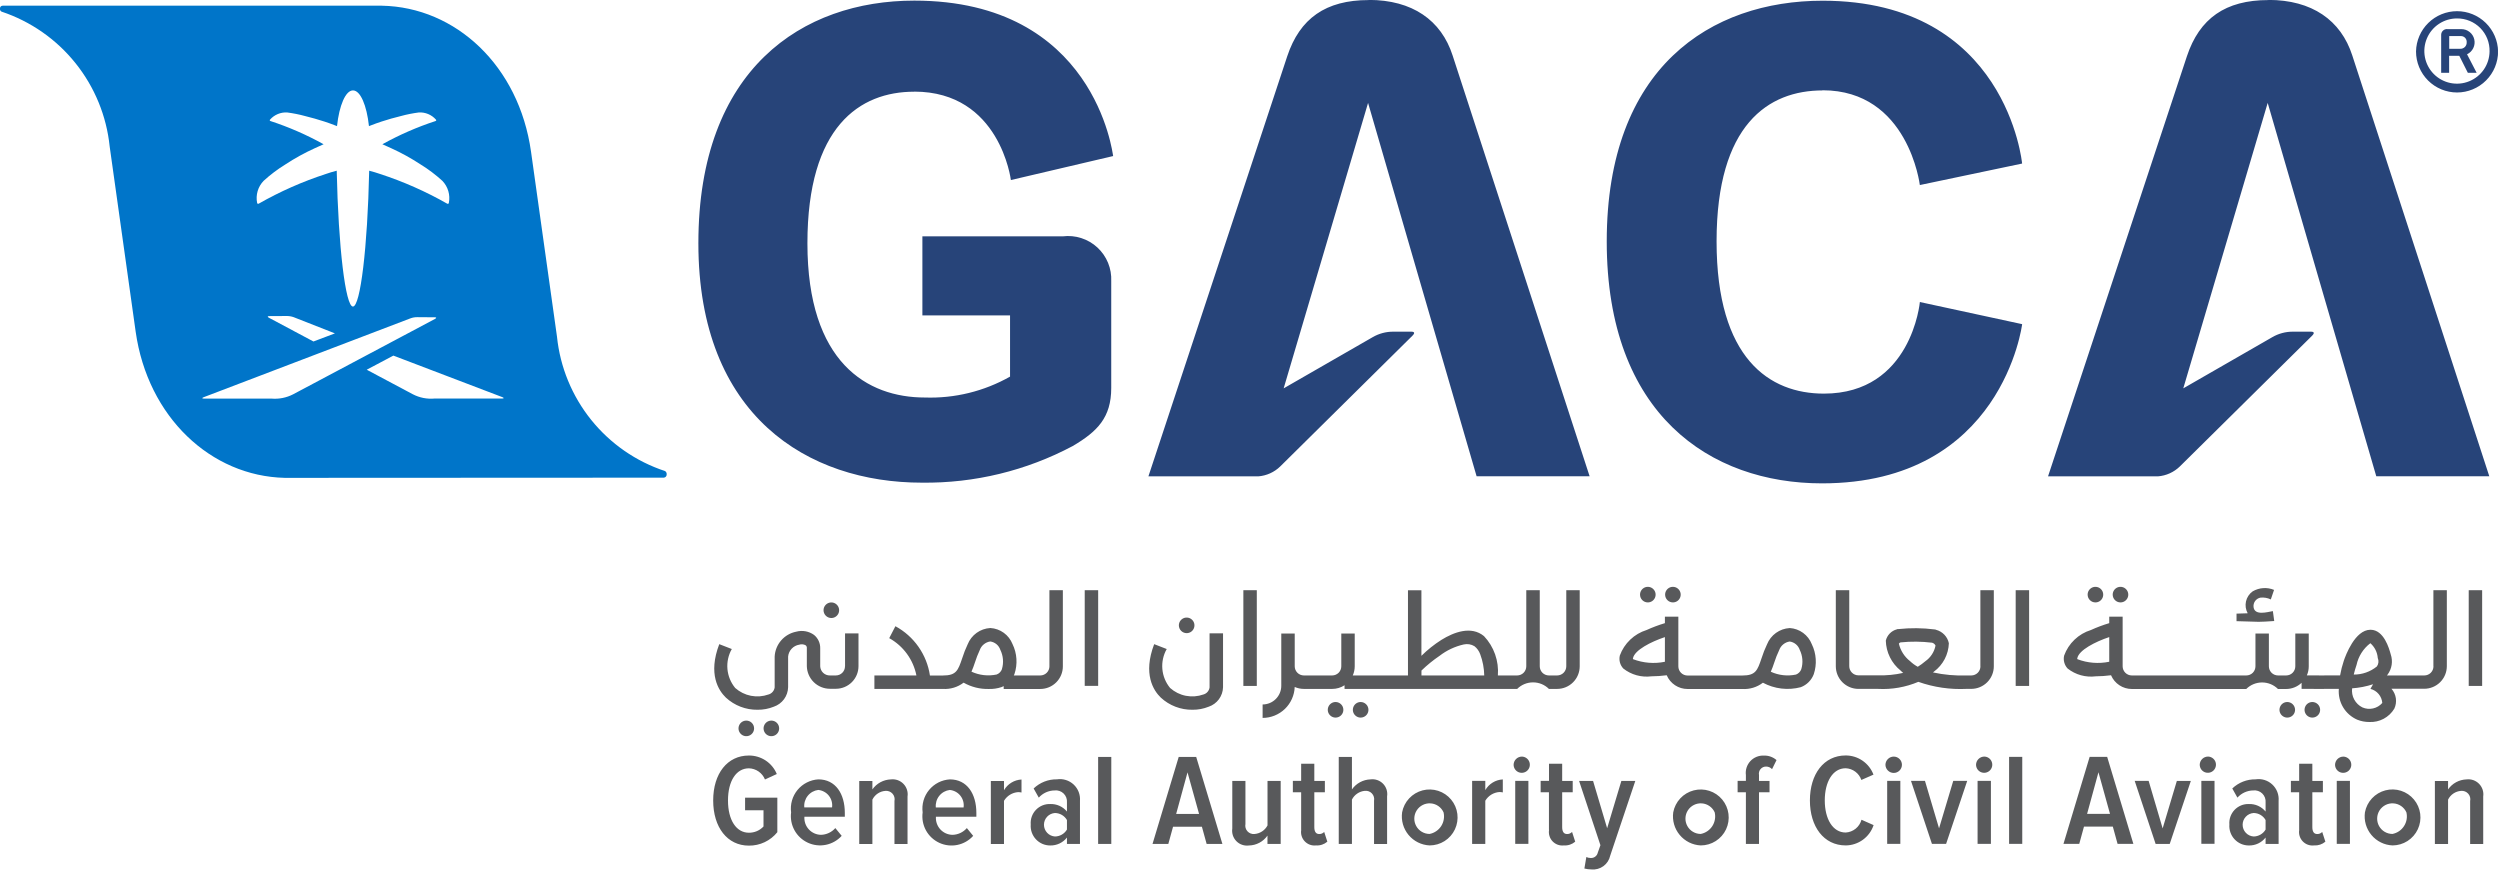 <svg width="154" height="54" viewBox="0 0 154 54" fill="none" xmlns="http://www.w3.org/2000/svg">
<g clip-path="url(#clip0_9_29)">
<path fill-rule="evenodd" clip-rule="evenodd" d="M101.506 37.109C101.601 37.109 101.694 37.081 101.773 37.028C101.852 36.975 101.913 36.9 101.949 36.813C101.986 36.725 101.995 36.628 101.977 36.535C101.958 36.442 101.913 36.357 101.845 36.29C101.778 36.222 101.693 36.177 101.6 36.158C101.507 36.14 101.41 36.149 101.322 36.185C101.235 36.222 101.16 36.283 101.107 36.362C101.054 36.441 101.026 36.534 101.026 36.629C101.026 36.692 101.038 36.755 101.062 36.813C101.086 36.871 101.122 36.924 101.166 36.969C101.211 37.013 101.264 37.049 101.322 37.073C101.38 37.097 101.443 37.109 101.506 37.109ZM103.051 37.109C103.146 37.109 103.239 37.081 103.318 37.028C103.397 36.975 103.458 36.9 103.494 36.813C103.531 36.725 103.54 36.628 103.522 36.535C103.503 36.442 103.458 36.357 103.39 36.29C103.323 36.222 103.238 36.177 103.145 36.158C103.052 36.14 102.955 36.149 102.867 36.185C102.78 36.222 102.705 36.283 102.652 36.362C102.599 36.441 102.571 36.534 102.571 36.629C102.571 36.756 102.622 36.878 102.712 36.968C102.802 37.058 102.924 37.109 103.051 37.109ZM129.077 37.109C129.172 37.109 129.265 37.081 129.344 37.029C129.423 36.976 129.485 36.901 129.521 36.813C129.558 36.726 129.567 36.629 129.549 36.536C129.531 36.443 129.485 36.357 129.418 36.29C129.351 36.223 129.265 36.177 129.172 36.158C129.079 36.14 128.982 36.149 128.895 36.185C128.807 36.222 128.732 36.283 128.679 36.362C128.626 36.441 128.598 36.534 128.598 36.629C128.598 36.756 128.648 36.878 128.738 36.968C128.828 37.058 128.95 37.109 129.077 37.109ZM130.622 37.109C130.717 37.109 130.81 37.081 130.889 37.028C130.968 36.975 131.029 36.9 131.065 36.813C131.102 36.725 131.111 36.628 131.093 36.535C131.074 36.442 131.029 36.357 130.961 36.29C130.894 36.222 130.809 36.177 130.716 36.158C130.623 36.14 130.526 36.149 130.438 36.185C130.351 36.222 130.276 36.283 130.223 36.362C130.17 36.441 130.142 36.534 130.142 36.629C130.142 36.756 130.192 36.877 130.282 36.967C130.371 37.057 130.492 37.108 130.619 37.109H130.622ZM140.092 38.255L140.009 37.644C139.671 37.702 138.894 37.937 138.82 37.405C138.802 37.272 138.835 37.136 138.913 37.026C138.992 36.917 139.109 36.841 139.241 36.815C139.461 36.791 139.683 36.829 139.882 36.925L140.082 36.337C139.87 36.249 139.641 36.212 139.413 36.228C139.185 36.243 138.963 36.312 138.765 36.427C138.557 36.575 138.41 36.795 138.353 37.044C138.297 37.293 138.334 37.554 138.458 37.778L137.77 37.8V38.264C138.224 38.283 138.678 38.296 139.133 38.304C139.207 38.303 139.773 38.287 140.092 38.255ZM82.271 43.244C82.176 43.244 82.083 43.272 82.004 43.325C81.925 43.378 81.864 43.453 81.828 43.54C81.791 43.628 81.782 43.724 81.8 43.818C81.819 43.911 81.865 43.996 81.932 44.063C81.999 44.13 82.084 44.176 82.177 44.195C82.27 44.213 82.367 44.204 82.455 44.167C82.542 44.131 82.617 44.07 82.67 43.991C82.723 43.912 82.751 43.819 82.751 43.724C82.751 43.661 82.739 43.599 82.715 43.54C82.69 43.482 82.655 43.429 82.61 43.385C82.566 43.34 82.513 43.305 82.455 43.281C82.397 43.256 82.334 43.244 82.271 43.244ZM83.816 43.244C83.721 43.244 83.628 43.272 83.549 43.325C83.47 43.378 83.409 43.453 83.373 43.54C83.336 43.628 83.327 43.724 83.345 43.818C83.364 43.911 83.409 43.996 83.477 44.063C83.544 44.13 83.629 44.176 83.722 44.195C83.816 44.213 83.912 44.204 84 44.167C84.087 44.131 84.162 44.07 84.215 43.991C84.268 43.912 84.296 43.819 84.296 43.724C84.296 43.597 84.246 43.476 84.156 43.386C84.067 43.296 83.946 43.245 83.819 43.244H83.816ZM140.896 43.244C140.801 43.244 140.708 43.272 140.629 43.325C140.55 43.378 140.489 43.453 140.453 43.54C140.416 43.628 140.407 43.724 140.425 43.818C140.444 43.911 140.489 43.996 140.557 44.063C140.624 44.13 140.709 44.176 140.802 44.195C140.895 44.213 140.992 44.204 141.08 44.167C141.167 44.131 141.242 44.07 141.295 43.991C141.348 43.912 141.376 43.819 141.376 43.724C141.376 43.661 141.364 43.599 141.339 43.54C141.315 43.482 141.28 43.429 141.235 43.385C141.191 43.34 141.138 43.305 141.08 43.281C141.021 43.256 140.959 43.244 140.896 43.244ZM142.441 43.244C142.346 43.244 142.253 43.272 142.174 43.324C142.095 43.377 142.033 43.452 141.997 43.54C141.96 43.627 141.951 43.724 141.969 43.817C141.988 43.91 142.033 43.996 142.1 44.063C142.167 44.13 142.253 44.176 142.346 44.195C142.439 44.213 142.536 44.204 142.623 44.167C142.711 44.131 142.786 44.07 142.839 43.991C142.892 43.912 142.92 43.819 142.92 43.724C142.92 43.597 142.87 43.475 142.78 43.385C142.69 43.295 142.568 43.244 142.441 43.244ZM45.972 44.389C45.877 44.389 45.784 44.417 45.705 44.47C45.626 44.523 45.565 44.598 45.529 44.685C45.492 44.773 45.483 44.87 45.501 44.963C45.52 45.056 45.566 45.141 45.633 45.208C45.7 45.276 45.785 45.321 45.878 45.34C45.971 45.358 46.068 45.349 46.156 45.312C46.243 45.276 46.318 45.215 46.371 45.136C46.424 45.057 46.452 44.964 46.452 44.869C46.452 44.806 46.44 44.743 46.416 44.685C46.392 44.627 46.356 44.574 46.312 44.529C46.267 44.484 46.214 44.449 46.156 44.425C46.098 44.4 46.035 44.389 45.972 44.389ZM47.517 44.389C47.422 44.389 47.329 44.417 47.25 44.469C47.171 44.522 47.109 44.597 47.073 44.685C47.036 44.772 47.027 44.869 47.045 44.962C47.063 45.055 47.109 45.141 47.176 45.208C47.243 45.275 47.329 45.321 47.422 45.34C47.515 45.358 47.612 45.349 47.7 45.312C47.787 45.276 47.862 45.215 47.915 45.136C47.968 45.057 47.996 44.964 47.996 44.869C47.996 44.742 47.946 44.62 47.857 44.53C47.767 44.44 47.646 44.389 47.519 44.388L47.517 44.389ZM73.098 39.002C73.193 39.002 73.286 38.974 73.365 38.921C73.444 38.868 73.505 38.793 73.541 38.706C73.578 38.618 73.587 38.522 73.569 38.428C73.55 38.335 73.505 38.25 73.437 38.183C73.37 38.115 73.285 38.07 73.192 38.051C73.099 38.033 73.002 38.042 72.914 38.078C72.827 38.115 72.752 38.176 72.699 38.255C72.646 38.334 72.618 38.427 72.618 38.522C72.618 38.649 72.669 38.771 72.759 38.861C72.849 38.95 72.971 39.002 73.098 39.002ZM51.21 38.07C51.305 38.07 51.398 38.042 51.477 37.989C51.556 37.936 51.617 37.861 51.654 37.774C51.69 37.686 51.699 37.59 51.681 37.496C51.662 37.403 51.617 37.318 51.549 37.251C51.482 37.183 51.397 37.138 51.304 37.119C51.211 37.101 51.114 37.11 51.026 37.147C50.939 37.183 50.864 37.244 50.811 37.323C50.758 37.402 50.73 37.495 50.73 37.59C50.73 37.653 50.742 37.715 50.767 37.773C50.791 37.832 50.826 37.885 50.871 37.929C50.915 37.974 50.968 38.009 51.026 38.033C51.085 38.057 51.147 38.07 51.21 38.07ZM152.073 36.358V42.252H152.9V36.357L152.073 36.358ZM124.166 42.252H124.993V36.357H124.166V42.252ZM76.587 42.252H77.419V36.357H76.591V42.251L76.587 42.252ZM149.902 41.044C149.902 41.194 149.842 41.337 149.737 41.443C149.631 41.548 149.488 41.608 149.338 41.608H147.032C147.047 41.591 147.062 41.575 147.075 41.557C147.206 41.38 147.292 41.174 147.326 40.956C147.36 40.739 147.34 40.516 147.269 40.308C147.169 39.938 146.849 38.808 146.038 38.793H146.019C145.069 38.793 144.486 40.383 144.378 40.704C144.28 40.998 144.203 41.299 144.149 41.604C143.792 41.613 142.102 41.604 142.102 41.604C142.18 41.428 142.22 41.237 142.219 41.044V39.024H141.391V41.044C141.391 41.194 141.332 41.337 141.226 41.443C141.12 41.549 140.977 41.608 140.827 41.608H140.327C140.178 41.608 140.034 41.548 139.928 41.443C139.823 41.337 139.763 41.194 139.763 41.044V39.024H138.936V41.044C138.936 41.194 138.876 41.337 138.771 41.443C138.665 41.548 138.522 41.608 138.372 41.608H131.319C131.17 41.608 131.026 41.548 130.921 41.443C130.815 41.337 130.755 41.194 130.755 41.044V37.986H129.929V38.386C129.544 38.501 129.167 38.642 128.801 38.809C128.423 38.926 128.078 39.129 127.792 39.402C127.505 39.675 127.286 40.01 127.151 40.382C127.118 40.523 127.121 40.669 127.159 40.809C127.196 40.949 127.268 41.077 127.367 41.182C127.61 41.373 127.888 41.514 128.185 41.596C128.483 41.678 128.794 41.7 129.1 41.661C129.414 41.659 129.728 41.637 130.04 41.596C130.147 41.847 130.326 42.061 130.553 42.211C130.781 42.361 131.047 42.442 131.32 42.442H138.368C138.628 42.184 138.979 42.039 139.346 42.039C139.712 42.039 140.063 42.184 140.323 42.442H140.823C141.179 42.442 141.52 42.305 141.778 42.06V42.434C141.778 42.434 143.76 42.443 144.072 42.434C144.039 42.83 144.131 43.225 144.334 43.566C144.538 43.907 144.843 44.175 145.207 44.334C145.442 44.428 145.692 44.476 145.945 44.475C146.253 44.491 146.559 44.423 146.831 44.279C147.102 44.134 147.33 43.919 147.489 43.655C147.583 43.456 147.616 43.233 147.585 43.015C147.554 42.797 147.46 42.593 147.314 42.428H149.333C149.702 42.428 150.056 42.281 150.317 42.02C150.578 41.759 150.725 41.405 150.725 41.036V36.357H149.897V41.044H149.902ZM127.969 40.607C127.959 40.597 127.953 40.591 127.962 40.544C128.062 40.044 129.07 39.531 129.929 39.244V40.764C129.274 40.899 128.594 40.845 127.969 40.607ZM145.161 40.968C145.275 40.431 145.578 39.953 146.014 39.621C146.28 39.853 146.443 40.181 146.47 40.533C146.506 40.617 146.52 40.709 146.511 40.8C146.501 40.891 146.469 40.978 146.416 41.053C146.014 41.381 145.51 41.557 144.991 41.553C145.038 41.355 145.094 41.159 145.161 40.966V40.968ZM146.749 43.302C146.601 43.472 146.402 43.59 146.182 43.639C145.962 43.689 145.732 43.667 145.525 43.577C145.31 43.471 145.134 43.301 145.02 43.09C144.906 42.88 144.861 42.639 144.89 42.401C145.329 42.371 145.763 42.286 146.181 42.149L146.019 42.435C146.216 42.485 146.392 42.595 146.523 42.75C146.654 42.906 146.733 43.098 146.749 43.3V43.302ZM66.819 42.251H67.647V36.357H66.819V42.251ZM64.645 41.044C64.645 41.193 64.586 41.337 64.48 41.442C64.375 41.548 64.231 41.608 64.082 41.608H62.451C62.465 41.579 62.479 41.55 62.491 41.519C62.694 40.911 62.65 40.247 62.369 39.671C62.259 39.395 62.073 39.155 61.832 38.98C61.591 38.806 61.305 38.704 61.008 38.686H61C60.697 38.704 60.406 38.807 60.16 38.984C59.914 39.161 59.723 39.405 59.61 39.686C59.478 39.964 59.366 40.251 59.273 40.544C59.017 41.298 58.912 41.611 58.084 41.611H57.284C57.189 40.975 56.947 40.369 56.578 39.842C56.209 39.315 55.723 38.882 55.157 38.575L54.776 39.31C55.206 39.549 55.578 39.878 55.867 40.275C56.157 40.672 56.356 41.128 56.451 41.61H53.863V42.438H58.083C58.541 42.467 58.993 42.33 59.358 42.052C59.833 42.321 60.372 42.456 60.918 42.441C61.18 42.448 61.442 42.41 61.691 42.327C61.737 42.309 61.783 42.289 61.827 42.266V42.441H64.081C64.45 42.441 64.804 42.294 65.064 42.033C65.325 41.772 65.472 41.418 65.472 41.049V36.357H64.644V41.044H64.645ZM61.722 41.215C61.695 41.291 61.651 41.361 61.595 41.419C61.538 41.477 61.47 41.521 61.394 41.55C60.871 41.66 60.327 41.598 59.842 41.375C59.923 41.188 59.995 40.998 60.057 40.804C60.138 40.546 60.237 40.293 60.352 40.048C60.401 39.908 60.487 39.785 60.602 39.691C60.716 39.597 60.854 39.535 61 39.514C61.141 39.533 61.274 39.592 61.384 39.683C61.493 39.774 61.575 39.894 61.62 40.029C61.801 40.397 61.836 40.82 61.719 41.213L61.722 41.215ZM110.247 38.689H110.24C109.937 38.707 109.646 38.81 109.4 38.987C109.154 39.164 108.963 39.408 108.85 39.689C108.718 39.967 108.605 40.253 108.512 40.546C108.257 41.3 108.151 41.612 107.324 41.612H103.95C103.801 41.612 103.657 41.552 103.552 41.447C103.446 41.341 103.386 41.197 103.386 41.048V37.986H102.558V38.386C102.173 38.501 101.797 38.642 101.431 38.809C101.053 38.926 100.708 39.129 100.422 39.402C100.135 39.675 99.916 40.01 99.781 40.382C99.748 40.523 99.751 40.67 99.788 40.809C99.826 40.949 99.898 41.077 99.997 41.182C100.239 41.373 100.517 41.513 100.815 41.596C101.112 41.678 101.423 41.7 101.729 41.661C102.044 41.659 102.358 41.637 102.67 41.596C102.777 41.847 102.956 42.061 103.183 42.211C103.411 42.361 103.677 42.442 103.95 42.442H107.319C107.777 42.471 108.23 42.334 108.595 42.055C109.31 42.439 110.144 42.538 110.928 42.331C111.11 42.262 111.276 42.155 111.414 42.017C111.552 41.879 111.659 41.713 111.728 41.531C111.931 40.923 111.888 40.259 111.607 39.683C111.499 39.405 111.313 39.163 111.072 38.986C110.832 38.81 110.545 38.706 110.247 38.687V38.689ZM100.598 40.608C100.589 40.598 100.582 40.592 100.592 40.545C100.692 40.045 101.699 39.532 102.558 39.245V40.765C101.903 40.9 101.223 40.844 100.598 40.606V40.608ZM110.961 41.217C110.934 41.294 110.891 41.363 110.834 41.421C110.778 41.479 110.709 41.524 110.633 41.553C110.11 41.663 109.566 41.602 109.081 41.379C109.162 41.192 109.234 41.002 109.296 40.808C109.379 40.549 109.479 40.296 109.596 40.051C109.645 39.911 109.731 39.788 109.846 39.694C109.96 39.599 110.098 39.538 110.244 39.517C110.385 39.536 110.518 39.595 110.628 39.686C110.737 39.777 110.819 39.897 110.864 40.032C111.044 40.4 111.079 40.822 110.961 41.215V41.217ZM96.483 41.044C96.483 41.194 96.423 41.337 96.317 41.443C96.212 41.548 96.069 41.608 95.919 41.608H95.413C95.263 41.608 95.12 41.548 95.014 41.443C94.909 41.337 94.849 41.194 94.849 41.044V36.357H94.019V41.044C94.019 41.194 93.959 41.337 93.853 41.443C93.748 41.548 93.605 41.608 93.455 41.608H92.269C92.303 41.167 92.245 40.723 92.098 40.306C91.951 39.889 91.718 39.507 91.414 39.185C90.623 38.532 89.554 38.944 88.791 39.416C88.346 39.699 87.933 40.028 87.559 40.399V36.359H86.731V41.608H83.331C83.41 41.431 83.451 41.238 83.451 41.044V39.024H82.624V41.044C82.624 41.194 82.564 41.337 82.459 41.443C82.353 41.548 82.21 41.608 82.06 41.608H80.319C80.169 41.608 80.026 41.548 79.921 41.443C79.815 41.337 79.755 41.194 79.755 41.044V39.024H78.927V42.244C78.927 42.549 78.806 42.842 78.59 43.057C78.375 43.273 78.082 43.395 77.777 43.395V44.224C78.289 44.223 78.781 44.024 79.15 43.669C79.518 43.313 79.735 42.829 79.754 42.317C79.932 42.396 80.124 42.437 80.319 42.437H82.066C82.335 42.437 82.599 42.359 82.824 42.211V42.437H93.458C93.718 42.179 94.069 42.034 94.436 42.034C94.802 42.034 95.153 42.179 95.413 42.437H95.919C96.288 42.437 96.642 42.29 96.902 42.029C97.163 41.768 97.31 41.414 97.31 41.045V36.357H96.483V41.044ZM87.562 41.306C87.907 40.972 88.28 40.668 88.677 40.399C89.116 40.06 89.623 39.822 90.164 39.699C90.39 39.647 90.628 39.685 90.826 39.806C90.987 39.933 91.109 40.103 91.179 40.296C91.337 40.717 91.421 41.161 91.429 41.61H87.562V41.31V41.306ZM52.052 41.044C52.052 41.194 51.992 41.337 51.886 41.443C51.781 41.548 51.638 41.608 51.488 41.608H51.119C50.966 41.61 50.818 41.552 50.707 41.447C50.596 41.341 50.531 41.197 50.525 41.044V39.944C50.53 39.786 50.498 39.628 50.432 39.484C50.366 39.34 50.269 39.212 50.146 39.112C49.989 38.998 49.809 38.922 49.619 38.887C49.428 38.852 49.233 38.861 49.046 38.912C48.686 38.983 48.359 39.172 48.119 39.45C47.878 39.727 47.738 40.077 47.719 40.444V42.344C47.706 42.446 47.663 42.541 47.595 42.619C47.528 42.697 47.439 42.753 47.34 42.78C46.994 42.903 46.621 42.931 46.26 42.861C45.899 42.79 45.564 42.624 45.289 42.38C45.015 42.048 44.848 41.641 44.81 41.213C44.773 40.784 44.866 40.354 45.079 39.98L44.307 39.68C43.602 41.521 44.26 42.533 44.714 42.972C45.245 43.463 45.943 43.731 46.666 43.721C47.008 43.725 47.348 43.661 47.666 43.533C47.918 43.447 48.138 43.286 48.296 43.072C48.454 42.857 48.542 42.599 48.548 42.333V40.444C48.565 40.263 48.641 40.093 48.766 39.961C48.89 39.828 49.055 39.74 49.234 39.712C49.3 39.69 49.37 39.683 49.438 39.69C49.507 39.697 49.574 39.718 49.634 39.753C49.66 39.776 49.679 39.804 49.691 39.837C49.702 39.869 49.706 39.903 49.701 39.937V41.037C49.71 41.409 49.864 41.762 50.129 42.022C50.395 42.282 50.751 42.428 51.123 42.429H51.491C51.86 42.429 52.214 42.282 52.475 42.021C52.736 41.76 52.883 41.406 52.883 41.037V39.017H52.055V41.044H52.052ZM74.509 42.344C74.496 42.446 74.453 42.541 74.386 42.619C74.319 42.697 74.23 42.752 74.131 42.78C73.784 42.903 73.411 42.931 73.05 42.861C72.689 42.791 72.354 42.624 72.079 42.38C71.805 42.048 71.638 41.641 71.601 41.212C71.564 40.784 71.657 40.354 71.87 39.98L71.097 39.68C70.397 41.521 71.05 42.533 71.505 42.972C72.035 43.463 72.734 43.731 73.456 43.721C73.799 43.725 74.138 43.661 74.456 43.533C74.709 43.448 74.928 43.287 75.087 43.072C75.244 42.857 75.333 42.599 75.339 42.333V39.013H74.509V42.344ZM121.995 41.044C121.995 41.193 121.936 41.336 121.831 41.442C121.726 41.547 121.583 41.607 121.434 41.608H121.134C120.442 41.631 119.749 41.569 119.072 41.422L119.134 41.37C119.408 41.166 119.633 40.904 119.792 40.601C119.95 40.299 120.039 39.964 120.05 39.623C120.009 39.426 119.913 39.244 119.774 39.098C119.635 38.953 119.459 38.848 119.264 38.797L119.219 38.779L119.173 38.773C118.431 38.679 117.68 38.672 116.936 38.752H116.888L116.843 38.768C116.678 38.812 116.528 38.9 116.409 39.022C116.29 39.144 116.206 39.296 116.166 39.462C116.175 39.817 116.261 40.166 116.419 40.485C116.576 40.804 116.801 41.084 117.078 41.307C117.128 41.356 117.178 41.407 117.236 41.45C116.729 41.565 116.21 41.615 115.691 41.601H114.477C114.328 41.601 114.184 41.541 114.079 41.435C113.973 41.33 113.914 41.186 113.914 41.037V36.357H113.086V41.044C113.087 41.413 113.233 41.766 113.494 42.027C113.755 42.288 114.108 42.435 114.477 42.436H115.692C116.54 42.481 117.388 42.332 118.17 42.001C119.121 42.337 120.129 42.484 121.137 42.435H121.437C121.804 42.432 122.155 42.284 122.414 42.024C122.673 41.763 122.819 41.411 122.819 41.044V36.357H121.991V41.044H121.995ZM118.595 40.737C118.45 40.861 118.296 40.973 118.135 41.074C117.959 40.978 117.797 40.859 117.653 40.721C117.31 40.452 117.069 40.073 116.971 39.648C116.994 39.611 117.029 39.584 117.071 39.571C117.717 39.505 118.369 39.512 119.014 39.59C119.061 39.602 119.104 39.624 119.141 39.655C119.178 39.686 119.208 39.724 119.228 39.768C119.151 40.16 118.925 40.507 118.597 40.735L118.595 40.737Z" fill="#58595B"/>
<path fill-rule="evenodd" clip-rule="evenodd" d="M43.932 49.31C43.932 47.647 44.808 46.54 46.132 46.54C46.499 46.538 46.859 46.645 47.166 46.848C47.472 47.051 47.711 47.341 47.851 47.68L47.122 48.016C47.042 47.817 46.906 47.647 46.73 47.524C46.554 47.402 46.346 47.334 46.132 47.328C45.362 47.328 44.844 48.091 44.844 49.31C44.844 50.529 45.362 51.296 46.132 51.296C46.301 51.297 46.468 51.264 46.623 51.198C46.777 51.132 46.917 51.034 47.032 50.911V49.911H45.897V49.135H47.884V51.262C47.674 51.524 47.407 51.734 47.103 51.878C46.8 52.021 46.468 52.094 46.132 52.091C44.803 52.091 43.932 50.964 43.932 49.31ZM48.732 50.043C48.7 49.798 48.718 49.548 48.786 49.31C48.854 49.072 48.971 48.851 49.128 48.66C49.286 48.469 49.481 48.313 49.702 48.201C49.923 48.089 50.164 48.023 50.411 48.009C51.473 48.009 52.041 48.9 52.041 50.076V50.309H49.552C49.541 50.45 49.56 50.593 49.606 50.727C49.653 50.861 49.726 50.984 49.822 51.088C49.917 51.193 50.034 51.276 50.163 51.334C50.292 51.392 50.432 51.423 50.574 51.425C50.742 51.42 50.907 51.381 51.059 51.309C51.211 51.238 51.346 51.136 51.456 51.009L51.848 51.488C51.59 51.771 51.249 51.965 50.873 52.041C50.498 52.117 50.108 52.071 49.76 51.909C49.413 51.748 49.126 51.481 48.941 51.145C48.756 50.81 48.683 50.423 48.732 50.043ZM50.404 48.66C50.149 48.692 49.916 48.823 49.756 49.024C49.595 49.225 49.519 49.481 49.544 49.737H51.254C51.272 49.61 51.264 49.481 51.23 49.357C51.197 49.233 51.138 49.118 51.059 49.017C50.98 48.916 50.881 48.833 50.768 48.772C50.656 48.71 50.532 48.672 50.404 48.66ZM55.099 51.988V49.344C55.116 49.264 55.114 49.181 55.093 49.102C55.072 49.023 55.033 48.95 54.978 48.889C54.923 48.828 54.855 48.781 54.779 48.751C54.703 48.721 54.621 48.71 54.539 48.718C54.37 48.73 54.208 48.786 54.067 48.881C53.927 48.975 53.814 49.105 53.739 49.257V51.989H52.929V48.109H53.739V48.628C53.868 48.444 54.038 48.292 54.235 48.185C54.432 48.078 54.652 48.019 54.876 48.011C55.017 47.994 55.161 48.01 55.295 48.057C55.429 48.104 55.551 48.181 55.65 48.283C55.75 48.385 55.825 48.509 55.868 48.644C55.913 48.779 55.925 48.923 55.904 49.064V51.99H55.094L55.099 51.988ZM56.835 50.044C56.803 49.799 56.821 49.55 56.889 49.312C56.957 49.074 57.073 48.853 57.231 48.662C57.388 48.471 57.583 48.315 57.803 48.202C58.024 48.09 58.265 48.025 58.512 48.01C59.575 48.01 60.144 48.901 60.144 50.077V50.31H57.653C57.643 50.451 57.661 50.593 57.708 50.727C57.754 50.861 57.828 50.984 57.923 51.089C58.019 51.193 58.135 51.277 58.264 51.335C58.394 51.393 58.533 51.424 58.675 51.426C58.843 51.422 59.008 51.382 59.16 51.311C59.312 51.239 59.448 51.137 59.558 51.01L59.948 51.489C59.691 51.775 59.35 51.97 58.974 52.047C58.597 52.124 58.206 52.079 57.858 51.917C57.51 51.755 57.222 51.486 57.038 51.15C56.854 50.812 56.783 50.424 56.835 50.044ZM58.505 48.661C58.25 48.693 58.017 48.824 57.857 49.025C57.696 49.226 57.621 49.482 57.646 49.738H59.357C59.375 49.611 59.367 49.481 59.333 49.358C59.299 49.234 59.241 49.118 59.161 49.017C59.082 48.917 58.983 48.833 58.87 48.772C58.757 48.711 58.633 48.673 58.505 48.661ZM61.036 51.989V48.109H61.846V48.677C61.957 48.486 62.113 48.325 62.302 48.21C62.49 48.095 62.705 48.029 62.925 48.018V48.818C62.856 48.803 62.785 48.795 62.714 48.795C62.537 48.808 62.365 48.863 62.214 48.956C62.063 49.05 61.937 49.178 61.846 49.331V51.992H61.036V51.989ZM65.724 51.989V51.593C65.602 51.749 65.445 51.874 65.266 51.959C65.087 52.043 64.891 52.085 64.693 52.081C64.527 52.081 64.363 52.048 64.211 51.982C64.059 51.916 63.923 51.819 63.81 51.697C63.697 51.576 63.611 51.432 63.556 51.276C63.502 51.119 63.48 50.953 63.493 50.788C63.48 50.624 63.501 50.459 63.556 50.304C63.61 50.15 63.697 50.008 63.811 49.889C63.924 49.77 64.061 49.676 64.213 49.614C64.365 49.552 64.529 49.523 64.693 49.528C64.889 49.521 65.084 49.559 65.263 49.639C65.442 49.72 65.6 49.84 65.724 49.992V49.43C65.733 49.329 65.719 49.227 65.683 49.131C65.648 49.036 65.591 48.95 65.518 48.879C65.445 48.808 65.357 48.755 65.261 48.722C65.165 48.69 65.062 48.679 64.961 48.691C64.777 48.693 64.596 48.734 64.428 48.81C64.261 48.886 64.111 48.997 63.989 49.134L63.672 48.57C64.057 48.201 64.573 47.998 65.106 48.007C65.291 47.979 65.48 47.993 65.658 48.049C65.837 48.104 66 48.199 66.137 48.327C66.273 48.454 66.379 48.611 66.447 48.785C66.514 48.959 66.541 49.147 66.526 49.333V51.986H65.726L65.724 51.989ZM65.724 51.103V50.515C65.65 50.385 65.542 50.276 65.413 50.2C65.283 50.124 65.136 50.083 64.986 50.081C64.802 50.093 64.63 50.174 64.504 50.309C64.378 50.443 64.308 50.62 64.308 50.804C64.308 50.989 64.378 51.166 64.504 51.3C64.63 51.435 64.802 51.516 64.986 51.528C65.135 51.526 65.282 51.486 65.411 51.411C65.54 51.336 65.648 51.229 65.724 51.101M67.645 46.627H68.456V51.987H67.645V46.627ZM74.329 51.987L74.037 50.926H72.26L71.968 51.987H70.995L72.608 46.627H73.686L75.3 51.987H74.329ZM73.151 47.577L72.451 50.139H73.863L73.151 47.577ZM78.076 51.987V51.473C77.947 51.658 77.776 51.809 77.577 51.915C77.378 52.021 77.157 52.078 76.931 52.082C76.791 52.1 76.648 52.086 76.514 52.039C76.38 51.993 76.259 51.916 76.16 51.815C76.061 51.713 75.987 51.591 75.943 51.456C75.9 51.321 75.888 51.178 75.909 51.038V48.106H76.719V50.758C76.703 50.837 76.706 50.92 76.727 50.998C76.749 51.076 76.788 51.148 76.843 51.208C76.897 51.268 76.965 51.314 77.041 51.343C77.117 51.372 77.198 51.383 77.279 51.374C77.446 51.361 77.607 51.306 77.747 51.213C77.887 51.121 78.001 50.995 78.079 50.846V48.106H78.89V51.986H78.079L78.076 51.987ZM80.151 51.118V48.803H79.64V48.103H80.151V47.044H80.962V48.105H81.612V48.805H80.962V50.951C80.962 51.217 81.051 51.376 81.262 51.376C81.32 51.378 81.377 51.367 81.43 51.345C81.483 51.323 81.531 51.289 81.57 51.247L81.764 51.847C81.57 52.013 81.319 52.096 81.064 52.078C80.936 52.093 80.807 52.077 80.686 52.033C80.566 51.989 80.457 51.917 80.369 51.823C80.281 51.73 80.216 51.617 80.179 51.494C80.142 51.371 80.134 51.241 80.156 51.114M84.641 51.983V49.326C84.656 49.246 84.653 49.164 84.63 49.086C84.607 49.008 84.567 48.936 84.511 48.877C84.456 48.817 84.387 48.772 84.311 48.744C84.235 48.716 84.153 48.706 84.072 48.716C83.905 48.731 83.745 48.789 83.606 48.883C83.467 48.977 83.355 49.105 83.279 49.255V51.987H82.467V46.627H83.279V48.627C83.409 48.443 83.58 48.291 83.778 48.184C83.976 48.077 84.197 48.017 84.422 48.01C84.563 47.991 84.706 48.005 84.84 48.052C84.974 48.098 85.096 48.175 85.195 48.276C85.294 48.377 85.368 48.5 85.412 48.635C85.455 48.77 85.467 48.914 85.445 49.054V51.989H84.645L84.641 51.983ZM86.37 50.039C86.43 49.717 86.581 49.419 86.804 49.18C87.027 48.941 87.314 48.77 87.63 48.687C87.947 48.605 88.281 48.615 88.593 48.715C88.904 48.816 89.18 49.002 89.389 49.254C89.599 49.506 89.732 49.812 89.773 50.137C89.814 50.462 89.763 50.791 89.623 51.088C89.484 51.384 89.264 51.634 88.987 51.81C88.711 51.985 88.39 52.078 88.063 52.078C87.814 52.066 87.57 52.003 87.347 51.892C87.123 51.781 86.926 51.624 86.766 51.432C86.607 51.24 86.49 51.017 86.421 50.778C86.353 50.538 86.336 50.286 86.37 50.039ZM88.923 50.039C88.853 49.885 88.743 49.752 88.604 49.655C88.465 49.558 88.303 49.5 88.134 49.488C87.965 49.475 87.796 49.508 87.644 49.584C87.492 49.659 87.364 49.774 87.272 49.916C87.18 50.059 87.128 50.223 87.122 50.393C87.115 50.562 87.155 50.73 87.236 50.879C87.317 51.028 87.436 51.152 87.582 51.238C87.727 51.325 87.894 51.371 88.063 51.371C88.208 51.343 88.347 51.285 88.469 51.202C88.592 51.119 88.696 51.012 88.777 50.888C88.857 50.764 88.911 50.624 88.936 50.478C88.962 50.333 88.957 50.183 88.923 50.039ZM90.683 51.983V48.103H91.494V48.671C91.605 48.48 91.761 48.319 91.95 48.204C92.138 48.089 92.353 48.023 92.573 48.012V48.812C92.504 48.797 92.432 48.789 92.361 48.789C92.184 48.802 92.013 48.857 91.862 48.95C91.711 49.044 91.585 49.172 91.494 49.325V51.986H90.679L90.683 51.983ZM93.238 47.113C93.239 46.978 93.294 46.849 93.389 46.755C93.485 46.66 93.614 46.606 93.749 46.606C93.847 46.608 93.942 46.639 94.023 46.695C94.104 46.751 94.166 46.829 94.203 46.921C94.239 47.012 94.248 47.111 94.228 47.208C94.208 47.304 94.16 47.392 94.09 47.461C94.021 47.53 93.932 47.577 93.836 47.596C93.74 47.615 93.64 47.606 93.549 47.569C93.458 47.532 93.38 47.469 93.325 47.388C93.27 47.307 93.24 47.211 93.238 47.113ZM93.338 48.102H94.149V51.982H93.338V48.102ZM95.415 51.113V48.803H94.904V48.103H95.419V47.044H96.23V48.105H96.879V48.805H96.23V50.951C96.23 51.217 96.321 51.376 96.53 51.376C96.588 51.378 96.645 51.367 96.698 51.345C96.752 51.322 96.8 51.289 96.839 51.247L97.033 51.847C96.839 52.013 96.588 52.096 96.333 52.078C96.205 52.093 96.076 52.078 95.955 52.034C95.834 51.989 95.725 51.918 95.636 51.824C95.548 51.731 95.483 51.618 95.446 51.494C95.409 51.371 95.401 51.241 95.423 51.114M97.718 52.793C97.799 52.832 97.888 52.852 97.977 52.851C98.078 52.86 98.178 52.833 98.26 52.773C98.342 52.714 98.4 52.627 98.422 52.528L98.586 52.064L97.272 48.104H98.133L99 51.019L99.876 48.104H100.735L99.187 52.714C99.131 52.971 98.983 53.199 98.771 53.354C98.559 53.509 98.297 53.582 98.035 53.557C97.888 53.556 97.741 53.537 97.598 53.502L97.718 52.793ZM103.071 50.039C103.131 49.717 103.282 49.419 103.505 49.18C103.728 48.941 104.015 48.77 104.331 48.688C104.648 48.605 104.982 48.615 105.293 48.715C105.605 48.815 105.881 49.002 106.09 49.254C106.299 49.506 106.432 49.812 106.474 50.136C106.516 50.461 106.464 50.791 106.325 51.087C106.186 51.383 105.965 51.634 105.689 51.809C105.413 51.985 105.092 52.078 104.765 52.078C104.516 52.066 104.272 52.003 104.049 51.892C103.826 51.78 103.628 51.624 103.469 51.432C103.309 51.24 103.191 51.017 103.123 50.777C103.055 50.538 103.037 50.286 103.071 50.039ZM105.625 50.039C105.555 49.885 105.445 49.752 105.306 49.655C105.167 49.558 105.005 49.5 104.836 49.488C104.667 49.475 104.498 49.508 104.346 49.584C104.194 49.659 104.066 49.774 103.974 49.916C103.882 50.059 103.83 50.223 103.824 50.393C103.817 50.562 103.857 50.73 103.938 50.879C104.019 51.028 104.138 51.152 104.284 51.238C104.429 51.325 104.596 51.371 104.765 51.371C104.91 51.343 105.049 51.285 105.171 51.202C105.294 51.119 105.398 51.012 105.479 50.888C105.559 50.764 105.613 50.624 105.638 50.478C105.664 50.333 105.659 50.183 105.625 50.039ZM107.547 51.983V48.803H107.037V48.103H107.547V47.744C107.527 47.59 107.541 47.434 107.588 47.286C107.635 47.139 107.714 47.003 107.818 46.889C107.923 46.774 108.052 46.684 108.195 46.625C108.338 46.565 108.492 46.538 108.647 46.544C108.935 46.532 109.217 46.632 109.434 46.821L109.158 47.381C109.112 47.33 109.056 47.289 108.993 47.262C108.93 47.234 108.862 47.22 108.793 47.22C108.728 47.219 108.663 47.232 108.603 47.259C108.543 47.286 108.491 47.327 108.449 47.377C108.406 47.427 108.376 47.486 108.36 47.55C108.344 47.613 108.342 47.68 108.355 47.744V48.105H109.003V48.805H108.355V51.988H107.539L107.547 51.983ZM111.49 49.306C111.49 47.693 112.34 46.536 113.696 46.536C114.067 46.536 114.43 46.649 114.735 46.86C115.041 47.071 115.275 47.37 115.406 47.717L114.66 48.045C114.59 47.842 114.461 47.664 114.289 47.536C114.117 47.407 113.911 47.334 113.696 47.324C112.896 47.324 112.406 48.158 112.406 49.306C112.406 50.454 112.9 51.284 113.696 51.284C113.92 51.271 114.135 51.188 114.309 51.047C114.484 50.906 114.609 50.713 114.668 50.496L115.414 50.827C115.294 51.189 115.064 51.504 114.756 51.728C114.448 51.953 114.077 52.075 113.696 52.078C112.34 52.078 111.49 50.914 111.49 49.306ZM116.143 47.113C116.145 46.978 116.2 46.85 116.295 46.755C116.391 46.66 116.52 46.606 116.655 46.606C116.789 46.606 116.917 46.659 117.011 46.754C117.106 46.848 117.159 46.976 117.159 47.109C117.159 47.243 117.106 47.371 117.011 47.465C116.917 47.56 116.789 47.613 116.655 47.613C116.521 47.613 116.393 47.561 116.297 47.467C116.202 47.374 116.146 47.247 116.143 47.113ZM116.25 48.102H117.061V51.982H116.25V48.102ZM119.007 51.982L117.717 48.102H118.578L119.445 51.026L120.32 48.102H121.18L119.88 51.982H118.999H119.007ZM121.724 47.112C121.725 46.977 121.78 46.849 121.875 46.754C121.971 46.659 122.1 46.605 122.235 46.605C122.333 46.607 122.428 46.638 122.509 46.694C122.59 46.75 122.652 46.828 122.688 46.92C122.725 47.011 122.734 47.111 122.714 47.207C122.694 47.303 122.646 47.391 122.576 47.46C122.507 47.529 122.418 47.576 122.322 47.595C122.226 47.614 122.126 47.605 122.035 47.568C121.944 47.531 121.866 47.468 121.811 47.387C121.756 47.306 121.726 47.21 121.724 47.112ZM121.831 48.101H122.64V51.981H121.819V48.101H121.831ZM123.76 46.621H124.571V51.981H123.76V46.621ZM130.442 51.981L130.15 50.92H128.373L128.082 51.981H127.11L128.723 46.621H129.801L131.415 51.981H130.442ZM129.265 47.571L128.565 50.133H129.976L129.265 47.571ZM132.785 51.981L131.497 48.101H132.356L133.219 51.03L134.093 48.106H134.955L133.655 51.986H132.778L132.785 51.981ZM135.503 47.111C135.505 46.976 135.56 46.848 135.655 46.753C135.751 46.658 135.88 46.605 136.015 46.604C136.113 46.606 136.208 46.638 136.289 46.694C136.369 46.75 136.432 46.828 136.468 46.919C136.504 47.01 136.513 47.11 136.492 47.206C136.472 47.302 136.425 47.39 136.355 47.459C136.285 47.528 136.197 47.575 136.101 47.594C136.004 47.613 135.905 47.604 135.814 47.567C135.723 47.53 135.645 47.467 135.59 47.386C135.535 47.305 135.505 47.209 135.503 47.111ZM135.603 48.1H136.415V51.98H135.603V48.1ZM139.56 51.98V51.593C139.438 51.749 139.281 51.874 139.103 51.959C138.924 52.043 138.728 52.085 138.53 52.081C138.364 52.081 138.2 52.048 138.048 51.982C137.896 51.916 137.76 51.819 137.647 51.697C137.534 51.576 137.448 51.432 137.393 51.276C137.339 51.119 137.317 50.953 137.33 50.788C137.317 50.624 137.338 50.46 137.393 50.305C137.448 50.15 137.535 50.008 137.648 49.889C137.761 49.77 137.898 49.677 138.05 49.614C138.202 49.552 138.366 49.523 138.53 49.528C138.726 49.521 138.921 49.559 139.099 49.639C139.278 49.72 139.436 49.84 139.56 49.992V49.43C139.569 49.329 139.555 49.227 139.52 49.132C139.484 49.036 139.428 48.95 139.355 48.879C139.282 48.808 139.194 48.755 139.098 48.722C139.001 48.69 138.899 48.679 138.798 48.691C138.614 48.693 138.433 48.734 138.265 48.81C138.098 48.886 137.948 48.997 137.825 49.134L137.509 48.57C137.895 48.201 138.411 47.999 138.945 48.007C139.13 47.979 139.318 47.993 139.497 48.048C139.675 48.104 139.839 48.199 139.975 48.327C140.111 48.454 140.217 48.611 140.284 48.785C140.351 48.96 140.378 49.147 140.362 49.333V51.986H139.562L139.56 51.98ZM139.56 51.094V50.515C139.486 50.384 139.38 50.276 139.25 50.199C139.121 50.123 138.974 50.082 138.824 50.081C138.64 50.093 138.468 50.174 138.342 50.309C138.216 50.443 138.146 50.62 138.146 50.804C138.146 50.989 138.216 51.166 138.342 51.3C138.468 51.435 138.64 51.516 138.824 51.528C138.973 51.526 139.119 51.486 139.248 51.411C139.377 51.336 139.485 51.23 139.56 51.101M141.628 51.118V48.803H141.119V48.103H141.628V47.044H142.44V48.105H143.09V48.805H142.44V50.951C142.44 51.217 142.53 51.376 142.74 51.376C142.798 51.378 142.855 51.367 142.908 51.345C142.961 51.323 143.009 51.289 143.048 51.247L143.243 51.847C143.049 52.012 142.798 52.095 142.543 52.078C142.415 52.093 142.285 52.078 142.164 52.034C142.043 51.99 141.934 51.918 141.846 51.825C141.757 51.731 141.692 51.618 141.655 51.495C141.618 51.371 141.61 51.241 141.632 51.114M143.839 47.114C143.841 46.98 143.895 46.851 143.99 46.756C144.086 46.661 144.215 46.608 144.349 46.607C144.447 46.609 144.543 46.64 144.623 46.696C144.704 46.751 144.767 46.83 144.803 46.921C144.84 47.012 144.849 47.112 144.829 47.208C144.809 47.304 144.761 47.392 144.692 47.462C144.622 47.531 144.534 47.578 144.437 47.597C144.341 47.616 144.241 47.607 144.15 47.57C144.059 47.533 143.981 47.47 143.926 47.389C143.871 47.308 143.841 47.212 143.839 47.114ZM143.944 48.103H144.756V51.983H143.944V48.103ZM145.68 50.039C145.74 49.717 145.89 49.419 146.113 49.179C146.336 48.94 146.623 48.769 146.939 48.686C147.256 48.603 147.59 48.612 147.901 48.712C148.213 48.812 148.49 48.999 148.699 49.25C148.909 49.501 149.043 49.807 149.085 50.132C149.127 50.456 149.076 50.786 148.937 51.083C148.799 51.379 148.579 51.63 148.303 51.807C148.028 51.983 147.707 52.077 147.38 52.078C147.13 52.067 146.886 52.005 146.662 51.894C146.438 51.783 146.239 51.627 146.079 51.434C145.919 51.242 145.801 51.019 145.732 50.779C145.663 50.539 145.646 50.287 145.68 50.039ZM148.234 50.039C148.164 49.885 148.054 49.752 147.915 49.655C147.776 49.558 147.613 49.5 147.444 49.488C147.275 49.475 147.106 49.508 146.954 49.584C146.803 49.66 146.674 49.775 146.582 49.917C146.491 50.06 146.439 50.224 146.433 50.394C146.427 50.563 146.466 50.731 146.547 50.88C146.629 51.029 146.749 51.153 146.894 51.239C147.04 51.326 147.207 51.371 147.376 51.371C147.521 51.342 147.659 51.285 147.781 51.202C147.904 51.119 148.008 51.012 148.088 50.887C148.168 50.763 148.223 50.624 148.248 50.478C148.273 50.332 148.268 50.183 148.234 50.039ZM152.161 51.983V49.344C152.178 49.264 152.176 49.181 152.155 49.102C152.134 49.023 152.095 48.95 152.04 48.889C151.986 48.828 151.917 48.781 151.841 48.751C151.765 48.721 151.683 48.71 151.601 48.718C151.432 48.73 151.269 48.786 151.129 48.88C150.988 48.975 150.875 49.105 150.801 49.257V51.989H149.989V48.109H150.801V48.628C150.929 48.444 151.098 48.292 151.295 48.185C151.492 48.078 151.711 48.019 151.935 48.011C152.077 47.994 152.22 48.009 152.355 48.056C152.489 48.104 152.611 48.181 152.711 48.283C152.81 48.385 152.885 48.508 152.93 48.644C152.974 48.779 152.986 48.923 152.966 49.064V51.99H152.156L152.161 51.983Z" fill="#58595B"/>
<path fill-rule="evenodd" clip-rule="evenodd" d="M151.357 5.697C152.027 5.696 152.669 5.429 153.143 4.954C153.616 4.48 153.882 3.837 153.882 3.167C153.869 2.505 153.597 1.875 153.124 1.412C152.652 0.949 152.016 0.689 151.355 0.689C150.693 0.689 150.057 0.949 149.585 1.412C149.112 1.875 148.84 2.505 148.827 3.167C148.827 3.499 148.892 3.829 149.019 4.136C149.146 4.443 149.332 4.722 149.567 4.957C149.802 5.192 150.081 5.378 150.388 5.505C150.695 5.632 151.025 5.697 151.357 5.697ZM151.357 1.136C151.623 1.134 151.887 1.185 152.132 1.287C152.378 1.389 152.601 1.539 152.788 1.728C152.974 1.918 153.121 2.143 153.219 2.39C153.316 2.638 153.363 2.902 153.357 3.168C153.352 3.565 153.231 3.951 153.007 4.279C152.783 4.606 152.467 4.86 152.099 5.008C151.731 5.157 151.327 5.193 150.939 5.112C150.55 5.031 150.195 4.837 149.916 4.554C149.638 4.271 149.45 3.913 149.375 3.523C149.3 3.133 149.343 2.73 149.497 2.365C149.651 1.999 149.91 1.687 150.241 1.469C150.572 1.25 150.96 1.134 151.357 1.136ZM150.866 4.484V3.437H151.492L152.019 4.484H152.561L151.97 3.344C152.138 3.265 152.273 3.131 152.354 2.964C152.436 2.797 152.457 2.608 152.416 2.427C152.375 2.246 152.273 2.085 152.127 1.97C151.982 1.854 151.801 1.793 151.616 1.794H150.783C150.731 1.786 150.677 1.79 150.626 1.806C150.576 1.821 150.529 1.848 150.49 1.884C150.451 1.92 150.421 1.964 150.401 2.013C150.381 2.062 150.373 2.115 150.376 2.168V4.483H150.861L150.866 4.484ZM150.874 2.222H151.574C151.625 2.219 151.675 2.227 151.723 2.245C151.77 2.263 151.813 2.292 151.849 2.328C151.884 2.364 151.911 2.408 151.928 2.456C151.946 2.503 151.952 2.554 151.948 2.605C151.951 2.658 151.942 2.711 151.923 2.761C151.904 2.811 151.874 2.856 151.837 2.894C151.799 2.931 151.754 2.961 151.704 2.98C151.654 2.999 151.601 3.008 151.548 3.005H150.872V2.221L150.874 2.222ZM56.319 5.644C61.608 5.644 62.27 11.091 62.27 11.091L68.57 9.613C68.532 9.456 67.441 0.038 56.32 0.038C49.437 0.038 43.02 4.238 43.02 14.983C43.02 25.645 49.785 29.732 56.787 29.732C60.025 29.772 63.221 28.996 66.08 27.476C67.597 26.581 68.452 25.726 68.452 23.897V17.323C68.47 16.935 68.403 16.549 68.256 16.19C68.108 15.831 67.884 15.508 67.599 15.245C67.314 14.982 66.975 14.784 66.605 14.666C66.236 14.547 65.845 14.511 65.46 14.56H56.819V19.427H62.219V23.2C60.621 24.104 58.805 24.55 56.97 24.487C53.432 24.487 49.737 22.345 49.737 14.987C49.737 7.787 52.965 5.649 56.31 5.649M84.31 0.004C81.664 0.004 80.07 1.134 79.293 3.467L70.742 29.344H77.505C78.017 29.306 78.499 29.088 78.866 28.729L87.006 20.68C87.175 20.511 87.129 20.431 86.935 20.431H85.835C85.384 20.427 84.94 20.545 84.551 20.773L79.073 23.923L84.273 6.339C84.273 6.339 90.454 27.627 90.959 29.339H97.921L89.482 3.42C88.782 1.243 86.996 -0.005 84.312 -0.005M112.272 5.561C117.56 5.561 118.262 11.399 118.262 11.399L124.562 10.075C124.562 10.075 123.63 0.044 112.275 0.044C105.392 0.044 98.975 4.133 98.975 14.875C98.975 25.535 105.352 29.775 112.236 29.775C123.357 29.775 124.564 19.968 124.564 19.968L118.264 18.605C118.264 18.605 117.755 24.247 112.352 24.247C109.009 24.247 105.741 22.106 105.741 14.87C105.741 7.67 108.929 5.57 112.274 5.57M139.732 0.004C137.086 0.004 135.49 1.134 134.713 3.467L126.159 29.344H132.922C133.434 29.306 133.916 29.088 134.283 28.729L142.425 20.68C142.593 20.511 142.546 20.431 142.352 20.431H141.252C140.801 20.427 140.357 20.545 139.968 20.773L134.49 23.923L139.69 6.339C139.69 6.339 145.874 27.627 146.379 29.339H153.341L144.902 3.42C144.202 1.243 142.413 -0.005 139.731 -0.005" fill="#274479"/>
<path fill-rule="evenodd" clip-rule="evenodd" d="M40.893 29.424C40.943 29.419 40.99 29.395 41.022 29.357C41.055 29.318 41.071 29.268 41.068 29.218C41.071 29.179 41.063 29.139 41.046 29.104C41.028 29.069 41.001 29.039 40.968 29.018C39.178 28.428 37.598 27.332 36.417 25.864C35.236 24.396 34.504 22.617 34.311 20.743L32.711 9.343C31.967 4.048 28.068 0.437 23.522 0.351H0.17C0.148 0.35 0.125 0.354 0.104 0.362C0.084 0.37 0.064 0.382 0.048 0.397C0.032 0.413 0.019 0.431 0.011 0.452C0.002 0.473 -0.003 0.495 -0.003 0.517C-0.01 0.557 -0.004 0.597 0.014 0.633C0.032 0.669 0.061 0.699 0.097 0.717C1.888 1.315 3.469 2.416 4.65 3.89C5.832 5.364 6.563 7.146 6.756 9.025L8.356 20.425C9.1 25.7 12.996 29.331 17.542 29.436L40.893 29.424ZM30.933 24.55H26.771C26.309 24.593 25.844 24.501 25.432 24.287L22.59 22.775L24.232 21.905L30.954 24.467C31.053 24.511 31.053 24.55 30.933 24.55ZM27.633 12.533C27.623 12.546 27.608 12.554 27.592 12.556C27.576 12.559 27.559 12.555 27.546 12.546C26.232 11.797 24.845 11.183 23.407 10.715C23.229 10.657 22.976 10.571 22.742 10.515C22.642 15.221 22.199 18.879 21.742 18.884C21.285 18.889 20.842 15.221 20.742 10.515C20.507 10.57 20.255 10.657 20.077 10.715C18.638 11.183 17.251 11.797 15.937 12.546C15.924 12.555 15.907 12.559 15.891 12.557C15.875 12.554 15.861 12.546 15.851 12.533C15.844 12.523 15.84 12.512 15.839 12.5C15.79 12.258 15.802 12.008 15.871 11.771C15.941 11.534 16.067 11.317 16.239 11.14C16.653 10.761 17.103 10.422 17.582 10.128C18.16 9.748 18.766 9.414 19.395 9.128C19.561 9.05 19.77 8.955 19.934 8.886C18.889 8.305 17.791 7.826 16.655 7.455C16.648 7.453 16.642 7.45 16.637 7.446C16.632 7.442 16.627 7.437 16.624 7.432C16.62 7.426 16.618 7.42 16.617 7.413C16.616 7.406 16.616 7.399 16.618 7.393C16.621 7.383 16.626 7.375 16.634 7.369C16.765 7.219 16.929 7.102 17.113 7.025C17.296 6.949 17.495 6.915 17.694 6.928C18.065 6.977 18.433 7.05 18.794 7.149C19.194 7.249 19.594 7.359 19.982 7.487C20.207 7.561 20.429 7.64 20.65 7.727L20.76 7.769C20.896 6.498 21.286 5.569 21.744 5.569C22.202 5.569 22.592 6.493 22.728 7.769L22.838 7.727C23.058 7.64 23.281 7.561 23.505 7.487C23.897 7.359 24.293 7.246 24.694 7.149C25.055 7.05 25.423 6.977 25.794 6.928C25.993 6.915 26.192 6.949 26.375 7.025C26.559 7.102 26.723 7.219 26.854 7.369C26.862 7.375 26.867 7.383 26.87 7.393C26.872 7.399 26.872 7.406 26.871 7.413C26.87 7.42 26.868 7.426 26.864 7.432C26.861 7.437 26.856 7.442 26.851 7.446C26.846 7.45 26.84 7.453 26.833 7.455C25.697 7.826 24.599 8.305 23.554 8.886C23.717 8.954 23.926 9.049 24.093 9.128C24.722 9.414 25.328 9.748 25.906 10.128C26.385 10.422 26.834 10.761 27.249 11.14C27.421 11.318 27.547 11.534 27.616 11.771C27.686 12.008 27.697 12.258 27.649 12.5C27.648 12.512 27.645 12.523 27.638 12.533H27.633ZM16.579 19.472L17.645 19.466C17.795 19.463 17.944 19.487 18.085 19.536L20.631 20.536L19.309 21.036L16.56 19.571C16.466 19.513 16.466 19.475 16.584 19.472H16.579ZM25.714 19.537L26.777 19.545C26.897 19.545 26.897 19.587 26.798 19.645L18.055 24.29C17.642 24.503 17.176 24.594 16.713 24.553H12.553C12.434 24.553 12.434 24.514 12.533 24.473L25.274 19.614C25.416 19.56 25.567 19.534 25.719 19.537H25.714Z" fill="#0075C9"/>
</g>
<defs>
<clipPath id="clip0_9_29">
<rect width="153.875" height="53.563" fill="white"/>
</clipPath>
</defs>
</svg>
